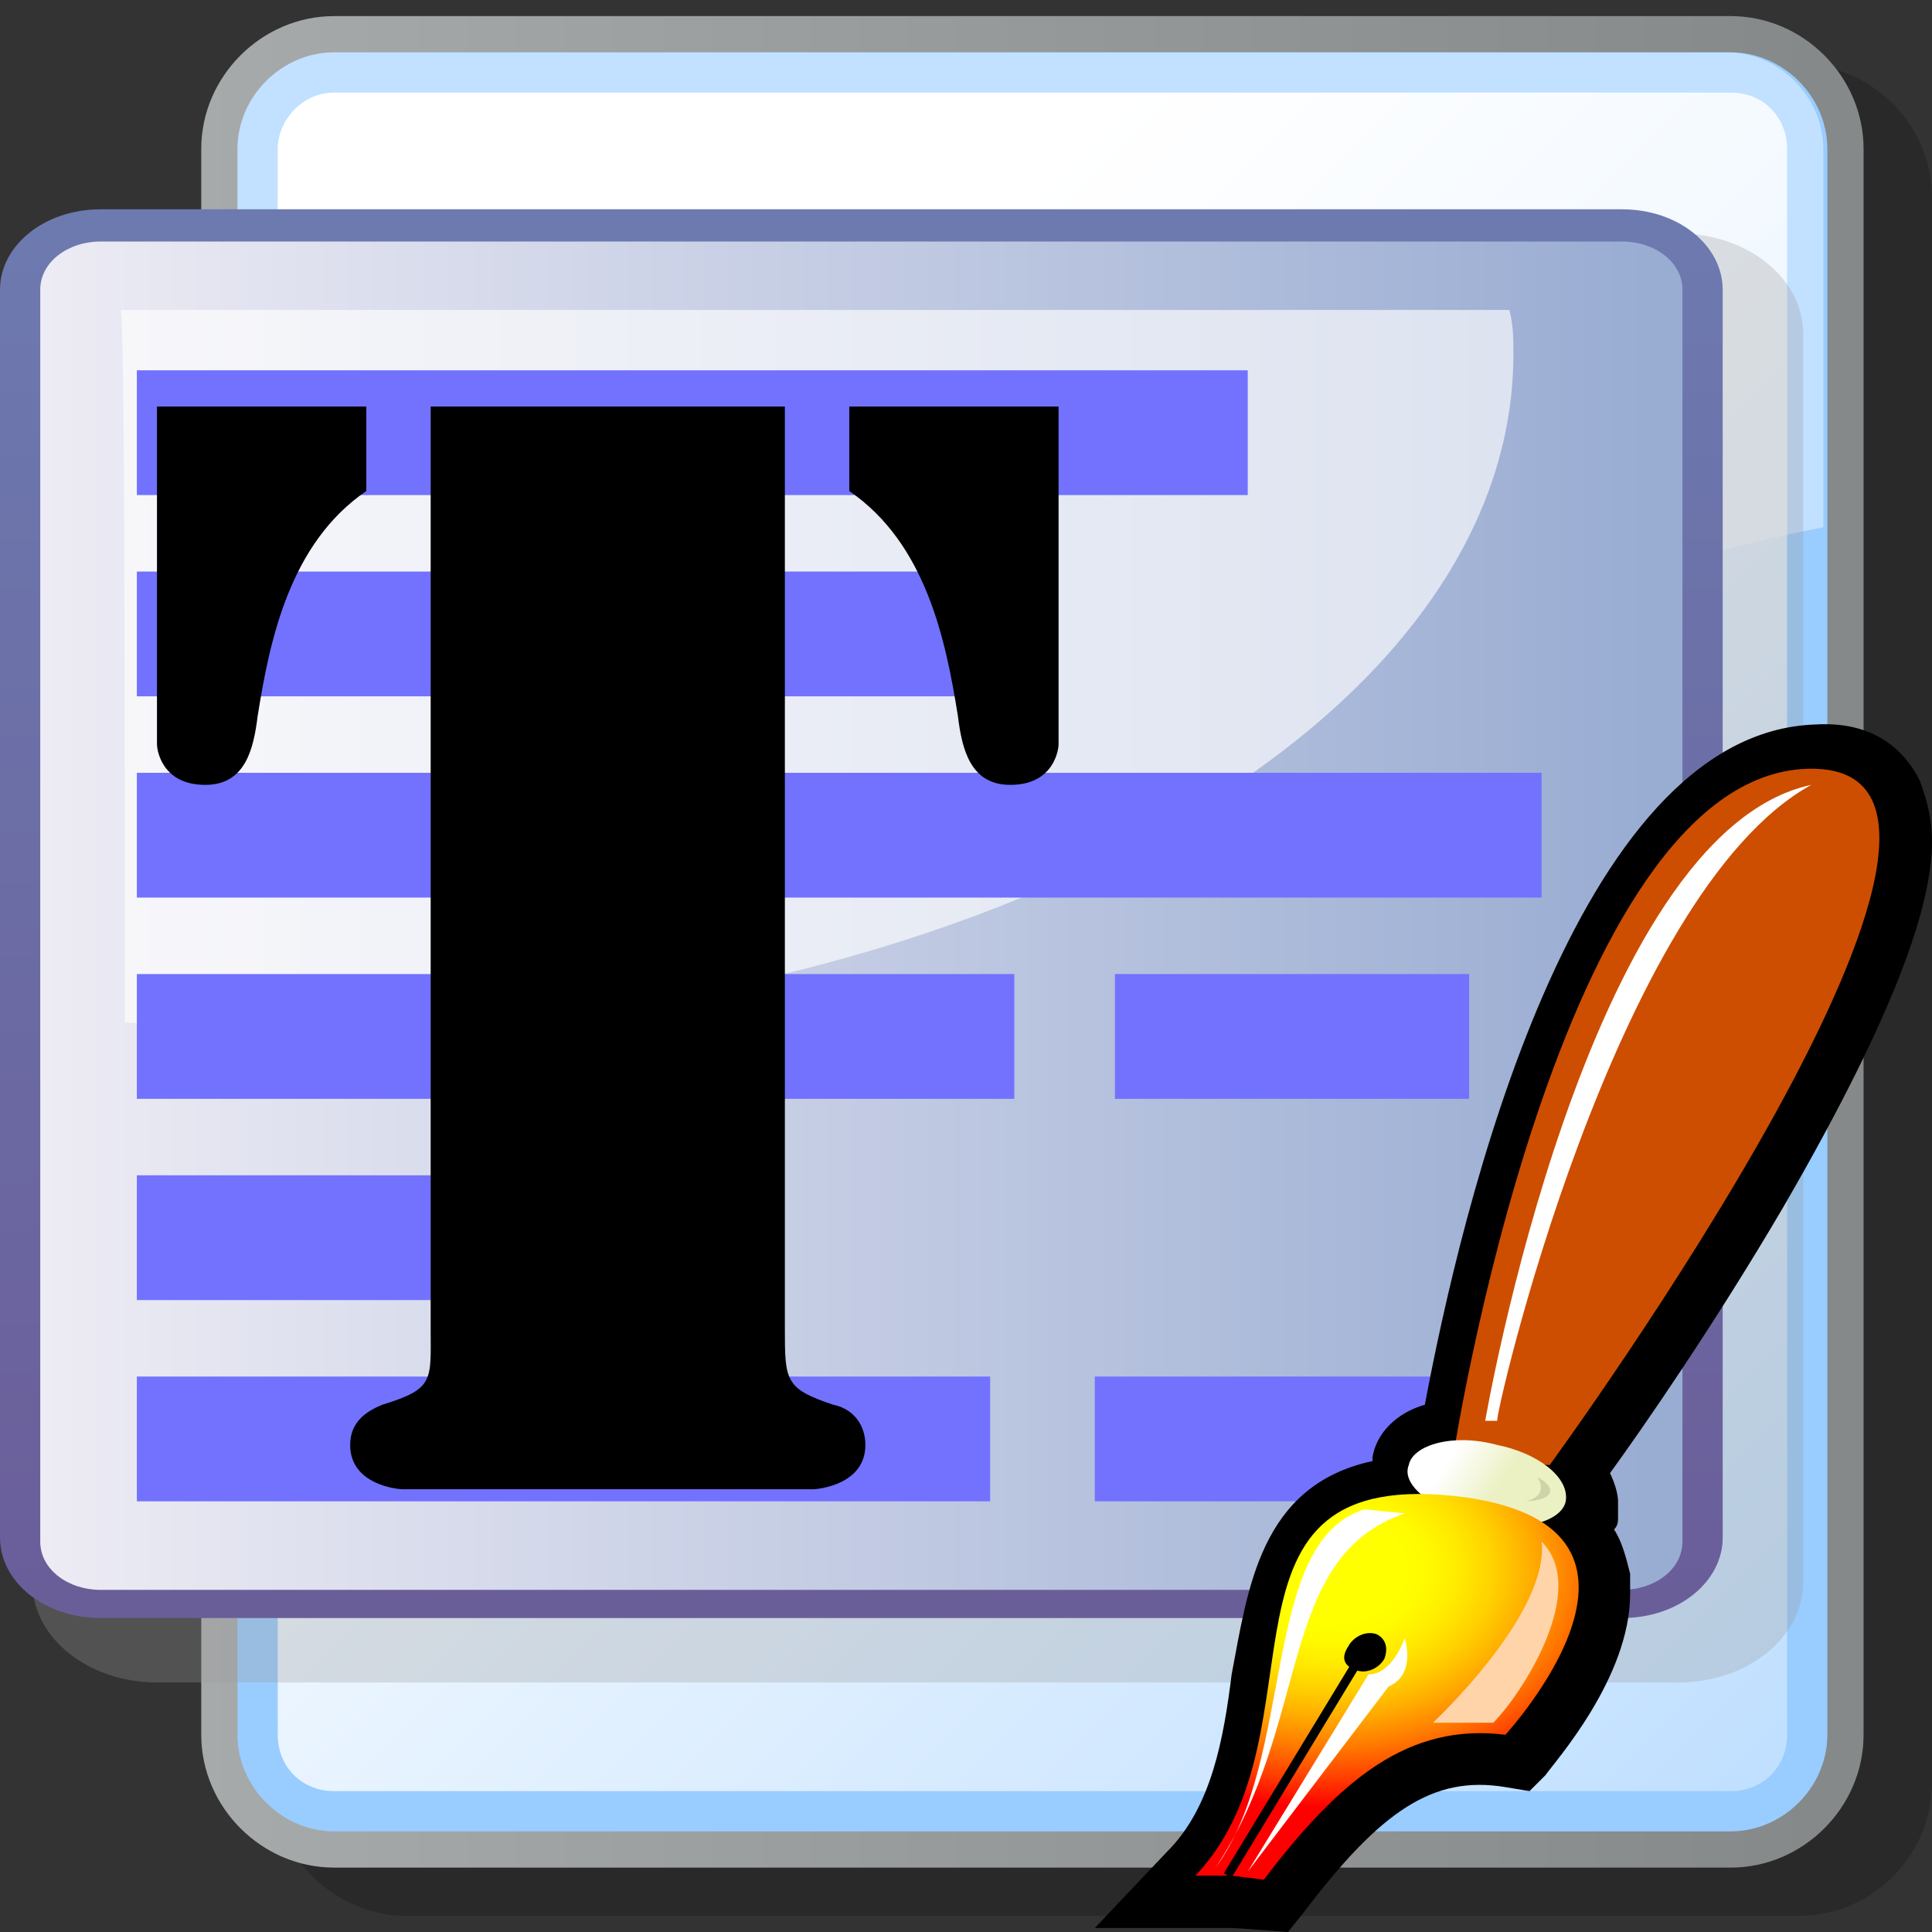 <?xml version="1.0" encoding="UTF-8" standalone="no"?>
<!DOCTYPE svg PUBLIC "-//W3C//DTD SVG 20010904//EN"
"http://www.w3.org/TR/2001/REC-SVG-20010904/DTD/svg10.dtd">
<!-- Created with Sodipodi ("http://www.sodipodi.com/") -->
<svg
   xmlns:x="http://ns.adobe.com/Extensibility/1.0/"
   xmlns:i="http://ns.adobe.com/AdobeIllustrator/10.0/"
   xmlns:graph="http://ns.adobe.com/Graphs/1.0/"
   xmlns="http://www.w3.org/2000/svg"
   xmlns:xlink="http://www.w3.org/1999/xlink"
   xmlns:a="http://ns.adobe.com/AdobeSVGViewerExtensions/3.0/"
   xml:space="preserve"
   i:viewOrigin="282.9219 419.0313"
   i:rulerOrigin="0 0"
   i:pageBounds="0 792 612 0"
   width="48"
   height="48"
   viewBox="0 0 48 48"
   overflow="visible"
   enable-background="new 0 0 48 48"
   xmlns:sodipodi="http://sodipodi.sourceforge.net/DTD/sodipodi-0.dtd"
   id="svg602"
   sodipodi:version="0.34"
   sodipodi:docname="C:\msys\home\su_blanc\mldonkey-2.5.12\src\gtk2\rsvg\mime_tex.svg"><rect x="0" y="0" width="48" height="48" fill="#333333" stroke="none"/><defs
   id="defs700" /><sodipodi:namedview
   id="namedview699" /><g
   id="Layer_x5F_1"
   i:knockout="Off"
   i:layer="yes"
   i:dimmedPercent="3"
   i:rgbTrio="#4F008000FFFF"><g
   id="g620"
   i:knockout="Off"><path
   id="path155"
   i:isolated="yes"
   i:knockout="Off"
   opacity="0.2"
   enable-background="new    "
   d="M10.1,1.6      c-1.8,0-3.3,1.5-3.3,3.3v39.4c0,1.8,1.5,3.3,3.3,3.3h34.6c1.8,0,3.3-1.5,3.3-3.3V4.9c0-1.8-1.5-3.3-3.3-3.3H10.1z" /><linearGradient
   id="path162_1_"
   gradientUnits="userSpaceOnUse"
   x1="-2517.686"
   y1="291.729"
   x2="-2297.186"
   y2="291.729"
   gradientTransform="matrix(0.188 0 0 -0.188 477.009 78.1)"><stop
   offset="0"
   style="stop-color:#A7ABAC"
   id="stop609" /><stop
   offset="1"
   style="stop-color:#85898A"
   id="stop610" /><a:midPointStop
   offset="0"
   style="stop-color:#A7ABAC"
   id="midPointStop611" /><a:midPointStop
   offset="0.5"
   style="stop-color:#A7ABAC"
   id="midPointStop612" /><a:midPointStop
   offset="1"
   style="stop-color:#85898A"
   id="midPointStop613" /></linearGradient><path
   id="path162"
   fill="url(#path162_1_)"
   d="M8.3,0.4C6.5,0.4,5,1.9,5,3.7v39.4c0,1.8,1.5,3.3,3.3,3.3H43      c1.8,0,3.3-1.5,3.3-3.3V3.7c0-1.8-1.5-3.3-3.3-3.3H8.3z" /><path
   id="path163"
   fill="#99CCFF"
   d="M5.9,43.1c0,1.3,1.1,2.4,2.4,2.4H43c1.3,0,2.4-1.1,2.4-2.4V3.7c0-1.3-1.1-2.4-2.4-2.4H8.3      C7,1.3,5.9,2.4,5.9,3.7V43.1z" /><linearGradient
   id="path170_1_"
   gradientUnits="userSpaceOnUse"
   x1="-2452.988"
   y1="337.473"
   x2="-2204.139"
   y2="88.623"
   gradientTransform="matrix(0.188 0 0 -0.188 477.009 78.1)"><stop
   offset="0"
   style="stop-color:#FFFFFF"
   id="stop617" /><stop
   offset="1"
   style="stop-color:#99CCFF"
   id="stop618" /><a:midPointStop
   offset="0"
   style="stop-color:#FFFFFF"
   id="midPointStop619" /><a:midPointStop
   offset="0.5"
   style="stop-color:#FFFFFF"
   id="midPointStop620" /><a:midPointStop
   offset="1"
   style="stop-color:#99CCFF"
   id="midPointStop621" /></linearGradient><path
   id="path170"
   fill="url(#path170_1_)"
   d="M8.3,2.3C7.5,2.3,6.9,3,6.9,3.7v39.4c0,0.8,0.6,1.4,1.4,1.4H43      c0.8,0,1.4-0.6,1.4-1.4V3.7c0-0.8-0.6-1.4-1.4-1.4H8.3z" /><path
   id="path171"
   i:isolated="yes"
   i:knockout="Off"
   opacity="0.4"
   fill="#FFFFFF"
   enable-background="new    "
   d="M32.5,19.1      c3.7-3.4,8.1-5.1,12.8-6V3.7c0-1.3-1.1-2.4-2.4-2.4H8.3C7,1.3,5.9,2.4,5.9,3.7v28.2C15.7,32.7,24.9,25.9,32.5,19.1z" /></g></g><g
   id="Layer_x5F_2"
   i:knockout="Off"
   i:layer="yes"
   i:dimmedPercent="3"
   i:rgbTrio="#4F004F00FFFF"><g
   id="g625"
   i:knockout="Off"><path
   id="path172"
   i:isolated="yes"
   i:knockout="Off"
   opacity="0.3"
   fill="#999999"
   enable-background="new    "
   d="M3.9,5.7      c-1.7,0-3.1,1.1-3.1,2.5v31.1c0,1.4,1.4,2.5,3.1,2.5h37.8c1.7,0,3.1-1.1,3.1-2.5v-31c0-1.4-1.4-2.5-3.1-2.5L3.9,5.7L3.9,5.7z" /><linearGradient
   id="path179_1_"
   gradientUnits="userSpaceOnUse"
   x1="-1581.148"
   y1="232.636"
   x2="-1581.148"
   y2="25.157"
   gradientTransform="matrix(0.188 0 0 0.188 317.865 -0.469)"><stop
   offset="0"
   style="stop-color:#6A5B97"
   id="stop628" /><stop
   offset="1"
   style="stop-color:#6D7BB0"
   id="stop629" /><a:midPointStop
   offset="0"
   style="stop-color:#6A5B97"
   id="midPointStop630" /><a:midPointStop
   offset="0.5"
   style="stop-color:#6A5B97"
   id="midPointStop631" /><a:midPointStop
   offset="1"
   style="stop-color:#6D7BB0"
   id="midPointStop632" /></linearGradient><path
   id="path179"
   fill="url(#path179_1_)"
   d="M42.8,38.2c0,1.1-1.1,2-2.5,2H2.5c-1.4,0-2.5-0.9-2.5-2v-31c0-1.1,1.1-2,2.5-2      h37.8c1.4,0,2.5,0.9,2.5,2V38.2L42.8,38.2z" /><linearGradient
   id="path186_1_"
   gradientUnits="userSpaceOnUse"
   x1="-1689.947"
   y1="123.834"
   x2="-1472.767"
   y2="123.834"
   gradientTransform="matrix(0.188 0 0 0.188 317.865 -0.469)"><stop
   offset="0"
   style="stop-color:#EFEDF5"
   id="stop635" /><stop
   offset="1"
   style="stop-color:#99ACD2"
   id="stop636" /><a:midPointStop
   offset="0"
   style="stop-color:#EFEDF5"
   id="midPointStop637" /><a:midPointStop
   offset="0.5"
   style="stop-color:#EFEDF5"
   id="midPointStop638" /><a:midPointStop
   offset="1"
   style="stop-color:#99ACD2"
   id="midPointStop639" /></linearGradient><path
   id="path186"
   fill="url(#path186_1_)"
   d="M2.5,6C1.7,6,1,6.5,1,7.2v31.1c0,0.7,0.7,1.2,1.5,1.2h37.8c0.8,0,1.5-0.5,1.5-1.2      V7.2c0-0.7-0.7-1.2-1.5-1.2H2.5L2.5,6z" /><path
   id="path187"
   i:isolated="yes"
   i:knockout="Off"
   opacity="0.64"
   fill="#FFFFFF"
   enable-background="new    "
   d="M3.1,25.4      c1.4,0.1,2.8,0.2,4.2,0.2c16.8,0,30.3-7.5,30.3-16.8c0-0.4,0-0.7-0.1-1.1c-7.7,0-33.4,0-34.5,0C3.1,8.2,3.1,17.4,3.1,25.4z" /></g></g><g
   id="Layer_x5F_3"
   i:knockout="Off"
   i:layer="yes"
   i:dimmedPercent="3"
   i:rgbTrio="#4F00FFFF4F00"><g
   id="g640"
   i:knockout="Off"><rect
   id="rect641"
   x="18.4"
   y="19.2"
   fill="#7272FF"
   width="19.9"
   height="3.1" /><rect
   id="rect642"
   x="3.4"
   y="19.2"
   fill="#7272FF"
   width="12.2"
   height="3.1" /><rect
   id="rect643"
   x="27.7"
   y="24.2"
   fill="#7272FF"
   width="8.8"
   height="3.1" /><rect
   id="polygon644"
   x="27.2"
   y="34.2"
   fill="#7272FF"
   width="12.1"
   height="3.1" /><rect
   id="polygon645"
   x="3.4"
   y="34.2"
   fill="#7272FF"
   width="21.2"
   height="3.1" /><rect
   id="rect646"
   x="3.4"
   y="29.2"
   fill="#7272FF"
   width="13.3"
   height="3.1" /><rect
   id="rect647"
   x="3.4"
   y="24.2"
   fill="#7272FF"
   width="21.8"
   height="3.1" /><rect
   id="rect648"
   x="3.4"
   y="14.2"
   fill="#7272FF"
   width="21.8"
   height="3.1" /><rect
   id="rect649"
   x="3.4"
   y="9.2"
   fill="#7272FF"
   width="27.6"
   height="3.1" /></g><g
   id="g713"
   i:knockout="Off"><path
   id="path714"
   d="M45.1,18c-6,0.2-8.8,12.1-9.7,16.9c-0.7,0.2-1.2,0.7-1.3,1.3c0,0,0,0,0,0.1c-2.8,0.6-3.1,3.2-3.5,5.3      c-0.2,1.6-0.5,3.3-1.6,4.4l-1.8,1.9c0,0,3.3,0,3.4,0c0.1,0,1.4,0.1,1.4,0.1l0.4-0.5c1.9-2.5,3.2-3.4,5-3.1l0.6,0.1l0.4-0.4      c0.2-0.3,2.1-2.4,2.1-4.5c0-0.2,0-0.3,0-0.5c-0.1-0.4-0.2-0.8-0.4-1.1c0.1-0.1,0.1-0.2,0.1-0.3c0-0.1,0-0.3,0-0.4      c0-0.2-0.1-0.5-0.2-0.7c0.8-1.1,2.6-3.7,4.3-6.6c2.9-5,3.7-7.6,3.7-9.1c0-0.7-0.2-1.2-0.3-1.5C47.4,18.8,46.7,17.9,45.1,18      L45.1,18z" /><path
   id="path715"
   fill="#CD4E00"
   d="M38.5,36.4c0,0,12.8-17.5,6.4-17.3c-6.2,0.2-8.8,17.1-8.8,17.1L38.5,36.4L38.5,36.4z" /><linearGradient
   id="path722_1_"
   gradientUnits="userSpaceOnUse"
   x1="-814.029"
   y1="382.325"
   x2="-812.876"
   y2="381.577"
   gradientTransform="matrix(1 0 0 -1 850.058 418.562)"><stop
   offset="0"
   style="stop-color:#FFFFFF"
   id="stop657" /><stop
   offset="1"
   style="stop-color:#ECF1C4"
   id="stop658" /><a:midPointStop
   offset="0"
   style="stop-color:#FFFFFF"
   id="midPointStop659" /><a:midPointStop
   offset="0.5"
   style="stop-color:#FFFFFF"
   id="midPointStop660" /><a:midPointStop
   offset="1"
   style="stop-color:#ECF1C4"
   id="midPointStop661" /></linearGradient><path
   id="path722"
   fill="url(#path722_1_)"
   d="M38.9,37.3c-0.1,0.5-1.1,0.8-2.2,0.5c-1.1-0.3-1.9-0.9-1.7-1.4      c0.1-0.5,1.1-0.8,2.2-0.5C38.2,36.1,39,36.7,38.9,37.3L38.9,37.3z" /><radialGradient
   id="path735_1_"
   cx="-812.138"
   cy="415.611"
   r="8.664"
   fx="-812.138"
   fy="415.611"
   gradientTransform="matrix(0.946 0 0 -0.682 801.282 322.43)"
   gradientUnits="userSpaceOnUse"><stop
   offset="0.236"
   style="stop-color:#FFFF00"
   id="stop664" /><stop
   offset="0.31"
   style="stop-color:#FFF900"
   id="stop665" /><stop
   offset="0.405"
   style="stop-color:#FFE900"
   id="stop666" /><stop
   offset="0.511"
   style="stop-color:#FFCF00"
   id="stop667" /><stop
   offset="0.626"
   style="stop-color:#FFAA00"
   id="stop668" /><stop
   offset="0.747"
   style="stop-color:#FF7B00"
   id="stop669" /><stop
   offset="0.874"
   style="stop-color:#FF4100"
   id="stop670" /><stop
   offset="1"
   style="stop-color:#FF0000"
   id="stop671" /><a:midPointStop
   offset="0.236"
   style="stop-color:#FFFF00"
   id="midPointStop672" /><a:midPointStop
   offset="0.5"
   style="stop-color:#FFFF00"
   id="midPointStop673" /><a:midPointStop
   offset="0.31"
   style="stop-color:#FFF900"
   id="midPointStop674" /><a:midPointStop
   offset="0.5"
   style="stop-color:#FFF900"
   id="midPointStop675" /><a:midPointStop
   offset="0.405"
   style="stop-color:#FFE900"
   id="midPointStop676" /><a:midPointStop
   offset="0.5"
   style="stop-color:#FFE900"
   id="midPointStop677" /><a:midPointStop
   offset="0.511"
   style="stop-color:#FFCF00"
   id="midPointStop678" /><a:midPointStop
   offset="0.5"
   style="stop-color:#FFCF00"
   id="midPointStop679" /><a:midPointStop
   offset="0.626"
   style="stop-color:#FFAA00"
   id="midPointStop680" /><a:midPointStop
   offset="0.5"
   style="stop-color:#FFAA00"
   id="midPointStop681" /><a:midPointStop
   offset="0.747"
   style="stop-color:#FF7B00"
   id="midPointStop682" /><a:midPointStop
   offset="0.5"
   style="stop-color:#FF7B00"
   id="midPointStop683" /><a:midPointStop
   offset="0.874"
   style="stop-color:#FF4100"
   id="midPointStop684" /><a:midPointStop
   offset="0.5"
   style="stop-color:#FF4100"
   id="midPointStop685" /><a:midPointStop
   offset="1"
   style="stop-color:#FF0000"
   id="midPointStop686" /></radialGradient><path
   id="path735"
   fill="url(#path735_1_)"
   d="M29.7,46.6h0.9l0.8,0.1c1.9-2.5,3.6-3.9,6-3.6c0,0,4.7-5.1-1-5.9      C29.6,36.3,33.1,43,29.7,46.6L29.7,46.6z" /><path
   id="path736"
   fill="#FFD4A9"
   d="M38.3,38.3c0.2,1.8-2.7,4.5-2.7,4.5h1.5C37.8,42.1,39.5,39.5,38.3,38.3z" /><path
   id="path737"
   fill="#FFFFFF"
   d="M30.2,46.4c2-2.7,1.1-8.1,3.7-8.9l1,0.1C31.7,38.7,32.6,42.8,30.2,46.4z" /><line
   id="line738"
   stroke="#000000"
   stroke-width="0.22"
   x1="33.9"
   y1="41"
   x2="30.5"
   y2="46.6" /><path
   id="path739"
   fill="#FFFFFF"
   d="M34,41.6l-3,4.9l3.5-4.6c0.7-0.3,0.4-1.2,0.4-1.2S34.6,41.6,34,41.6z" /><path
   id="path740"
   d="M34.4,41.2c-0.1,0.2-0.4,0.4-0.7,0.3s-0.4-0.3-0.2-0.6c0.1-0.2,0.4-0.4,0.7-0.3      C34.4,40.7,34.5,40.9,34.4,41.2z" /><path
   id="path741"
   fill="#FFFFFF"
   d="M45,19.5c-5.6,1.2-8.1,15.8-8.1,15.8h0.3C37.1,35.3,40.1,22.2,45,19.5L45,19.5z" /><path
   id="path742"
   fill="#CDD4A9"
   d="M38.2,36.7c0.3,0.5-0.3,0.6-0.3,0.6s0.5,0,0.6-0.2C38.6,36.9,38.2,36.7,38.2,36.7      L38.2,36.7z" /></g><g
   i:knockout="Off"
   id="g695"><path
   i:knockout="Off"
   d="M3.9,10.1h5.2v2.1c-1.9,1.3-2.4,3.7-2.7,5.6c-0.1,0.8-0.3,1.7-1.3,1.7c-1.1,0-1.2-0.9-1.2-1V10.1z       M10.7,10.1h8.8V33c0,1.3,0,1.5,1.2,1.9c0.5,0.1,0.8,0.5,0.8,1c0,1-1.2,1.1-1.3,1.1H10c-0.1,0-1.3-0.1-1.3-1.1      c0-0.5,0.3-0.8,0.8-1c1.3-0.4,1.2-0.6,1.2-1.9V10.1z M26.3,18.5c0,0.1-0.1,1-1.2,1c-1,0-1.2-0.9-1.3-1.7      c-0.3-1.9-0.8-4.3-2.7-5.6v-2.1h5.2V18.5z"
   id="path696" /></g></g><g
   id="Layer_x5F_4"
   i:knockout="Off"
   i:layer="yes"
   i:dimmedPercent="3"
   i:rgbTrio="#4F00FFFF4F00"><rect
   id="path241"
   i:knockout="Off"
   fill="none"
   width="48"
   height="48" /></g></svg>
